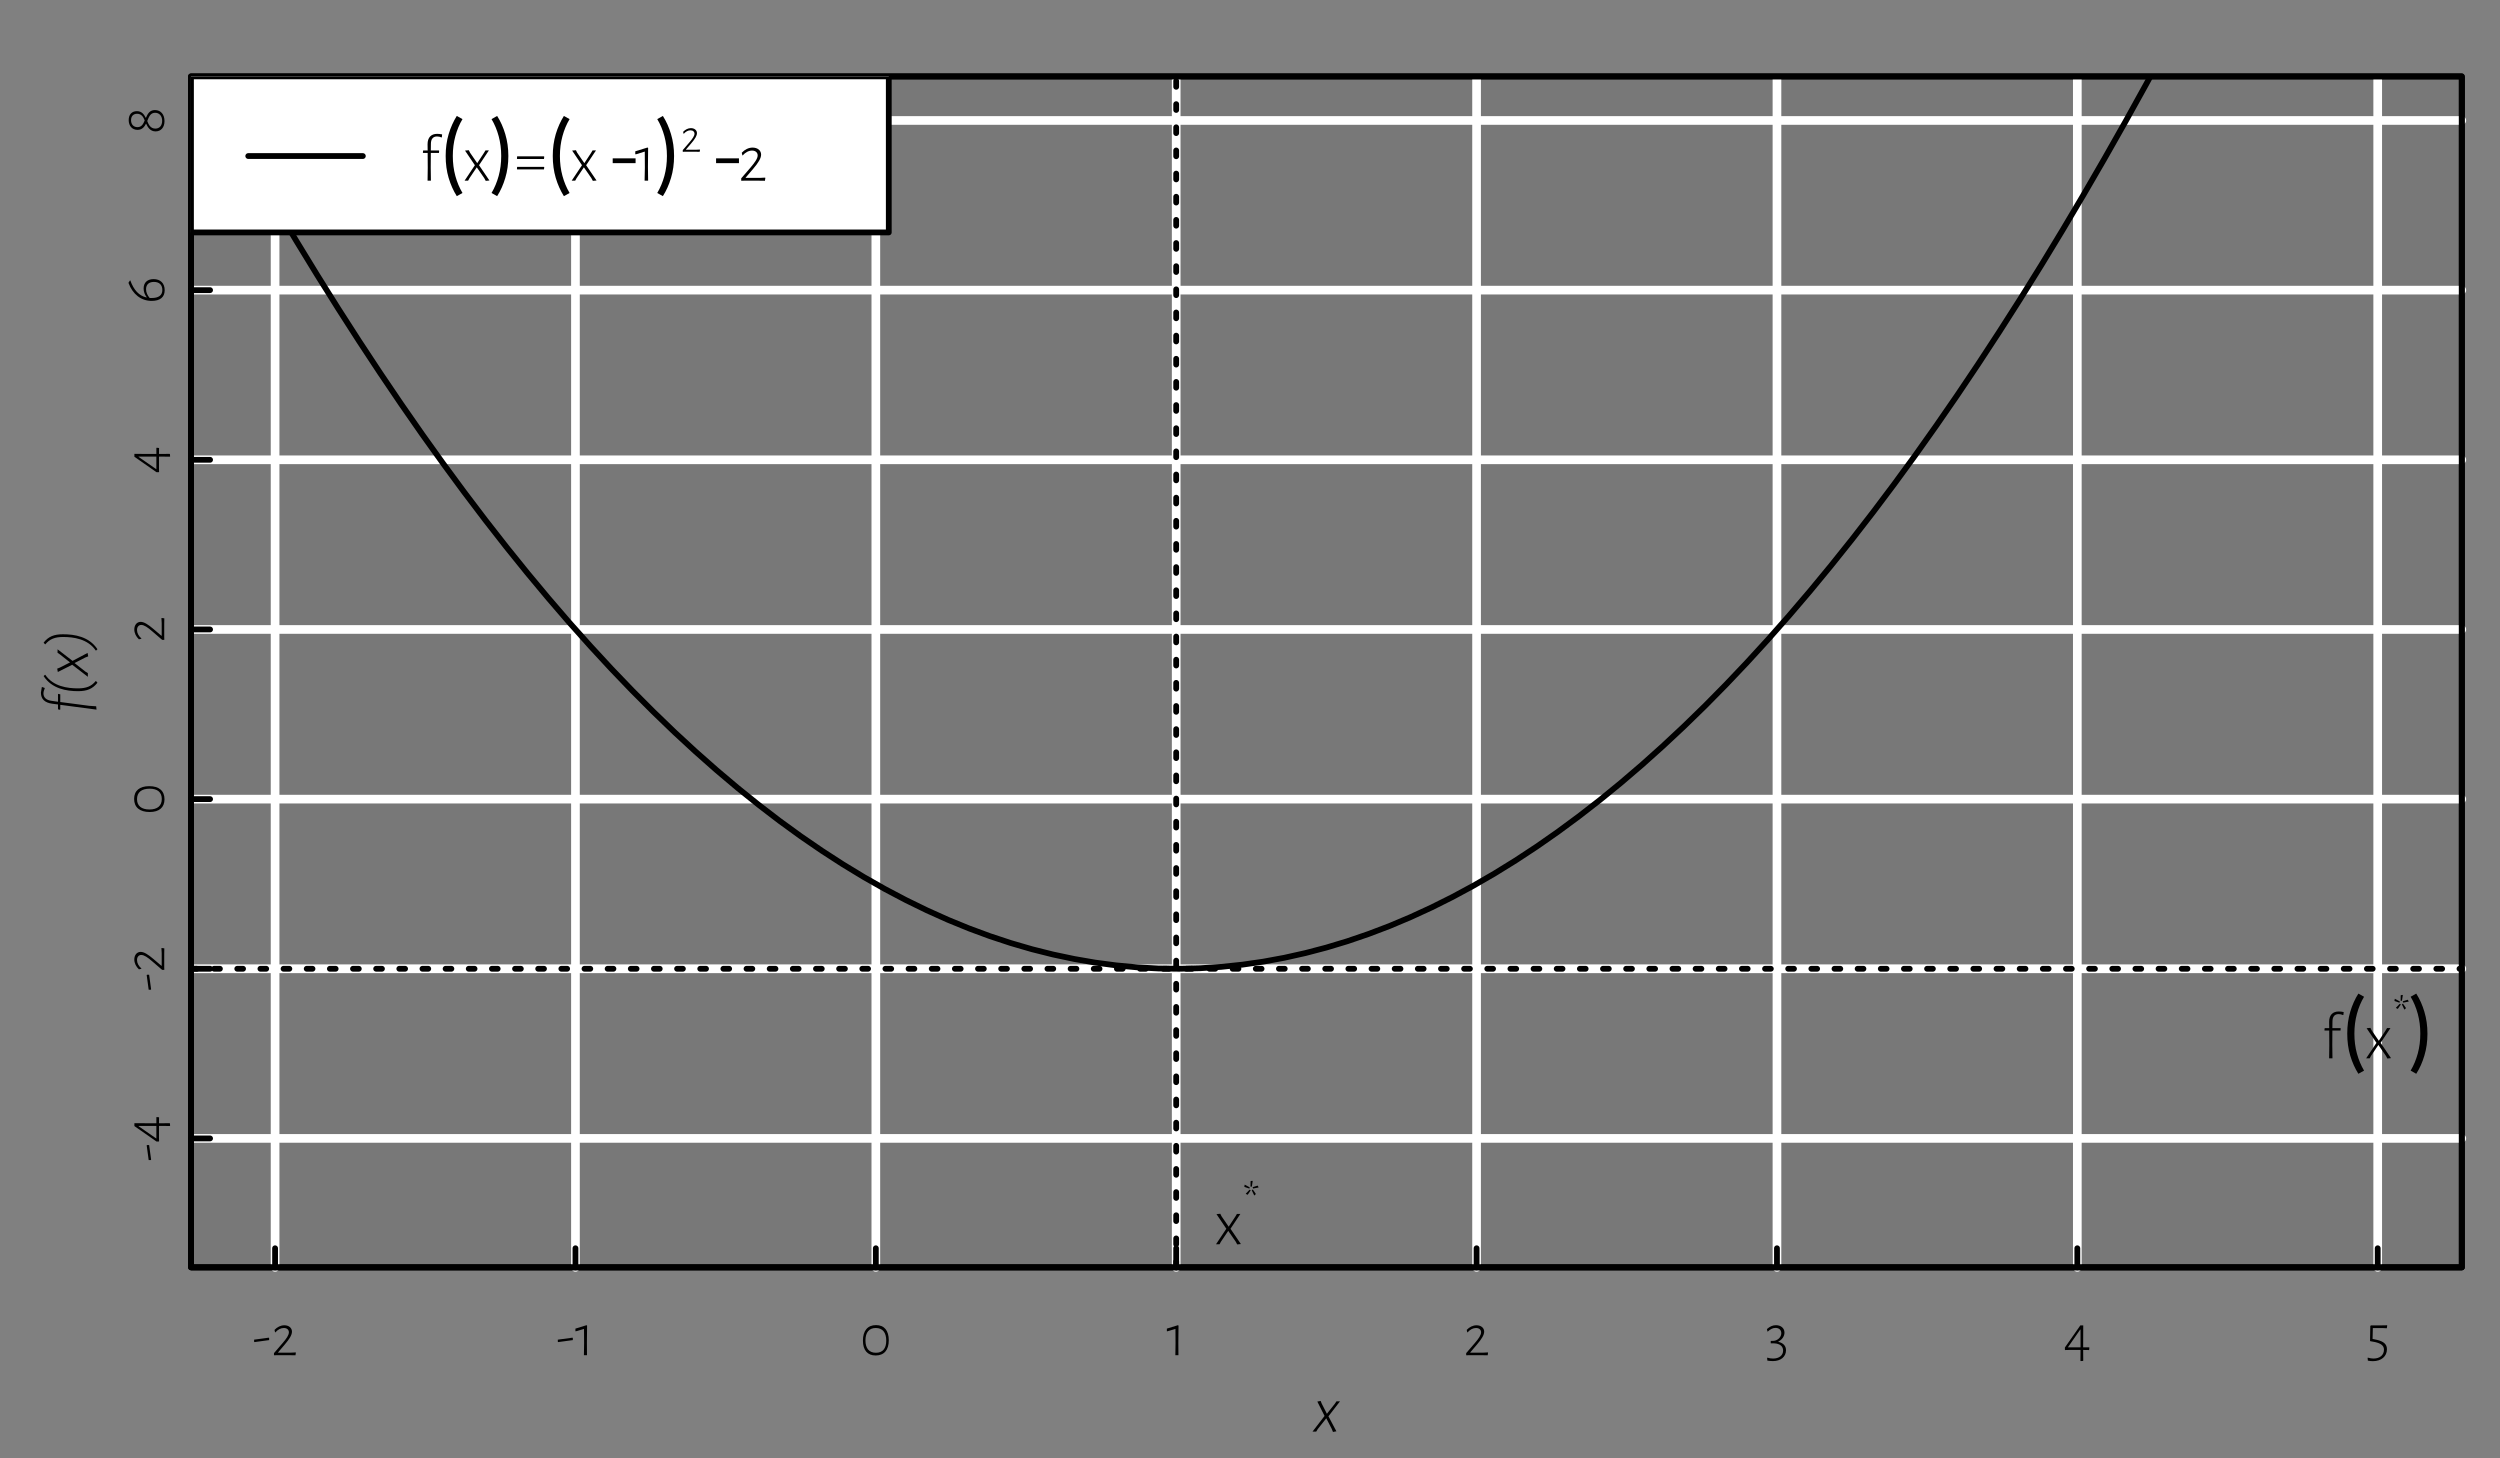 <?xml version="1.0" encoding="UTF-8"?>
<svg xmlns="http://www.w3.org/2000/svg" xmlns:xlink="http://www.w3.org/1999/xlink" width="432pt" height="252pt" viewBox="0 0 432 252" version="1.1">
<rect x="0" y="0" width="432" height="252" fill="#808080" stroke="none"/>
<defs>
<g>
<symbol overflow="visible" id="glyph0-0">
<path style="stroke:none;" d=""/>
</symbol>
<symbol overflow="visible" id="glyph0-1">
<path style="stroke:none;" d="M 2.906 -2.969 L 2.844 -3.031 L 0.312 -2.688 L 0.312 -2.328 L 0.375 -2.266 L 2.906 -2.609 Z M 2.906 -2.969 "/>
</symbol>
<symbol overflow="visible" id="glyph0-2">
<path style="stroke:none;" d="M 2.328 -5.172 C 1.688 -5.172 1.078 -4.859 0.625 -4.375 L 0.719 -3.953 L 0.781 -3.953 C 1.188 -4.422 1.703 -4.703 2.234 -4.703 C 2.797 -4.703 3.109 -4.375 3.109 -3.969 C 3.109 -3.484 2.719 -2.891 1.984 -2.047 L 0.531 -0.359 L 0.531 -0.016 L 0.562 0.016 L 0.953 0 L 3.281 0 L 4.25 0.016 L 4.312 -0.422 L 4.281 -0.484 L 3.422 -0.438 L 1.25 -0.438 L 1.234 -0.484 L 2.406 -1.859 C 3.219 -2.812 3.641 -3.5 3.641 -4.078 C 3.641 -4.719 3.094 -5.172 2.328 -5.172 Z M 2.328 -5.172 "/>
</symbol>
<symbol overflow="visible" id="glyph0-3">
<path style="stroke:none;" d="M 2.156 -5.109 L 2.062 -5.188 L 0.141 -4.594 L 0.141 -4.156 L 0.203 -4.125 L 1.625 -4.547 L 1.641 -2.078 L 1.609 0 L 2.141 0 L 2.125 -2.141 Z M 2.156 -5.109 "/>
</symbol>
<symbol overflow="visible" id="glyph0-4">
<path style="stroke:none;" d="M 2.797 -5.203 C 1.344 -5.203 0.531 -4.234 0.531 -2.516 C 0.531 -0.859 1.328 0.047 2.734 0.047 C 4.188 0.047 5 -0.891 5 -2.578 C 5 -4.266 4.219 -5.203 2.797 -5.203 Z M 2.75 -4.703 C 3.922 -4.703 4.562 -3.938 4.562 -2.516 C 4.562 -1.156 3.938 -0.422 2.781 -0.422 C 1.609 -0.422 0.969 -1.172 0.969 -2.547 C 0.969 -3.953 1.609 -4.703 2.75 -4.703 Z M 2.75 -4.703 "/>
</symbol>
<symbol overflow="visible" id="glyph0-5">
<path style="stroke:none;" d="M 1.922 -5.188 C 1.359 -5.188 0.875 -4.969 0.359 -4.516 L 0.453 -4.094 L 0.516 -4.094 C 0.953 -4.5 1.375 -4.719 1.844 -4.719 C 2.453 -4.719 2.844 -4.359 2.844 -3.797 C 2.844 -3.031 2.078 -2.484 1.484 -2.484 L 1.016 -2.469 L 1.016 -2.078 L 1.047 -2.047 L 1.609 -2.047 C 2.609 -2 3.156 -1.547 3.156 -0.797 C 3.156 0.047 2.453 0.578 1.422 0.578 C 1.109 0.578 0.75 0.531 0.438 0.422 L 0.391 0.484 L 0.438 0.938 C 0.734 0.984 1.109 1.016 1.406 1.016 C 2.75 1.016 3.656 0.266 3.656 -0.859 C 3.656 -1.609 3.188 -2.109 2.328 -2.312 L 2.328 -2.359 C 3.016 -2.688 3.391 -3.312 3.391 -3.906 C 3.391 -4.672 2.781 -5.188 1.922 -5.188 Z M 1.922 -5.188 "/>
</symbol>
<symbol overflow="visible" id="glyph0-6">
<path style="stroke:none;" d="M 4.531 -1.297 L 4.484 -1.359 L 3.453 -1.359 L 3.469 -5.156 L 2.969 -5.156 L 0.297 -1.328 L 0.297 -0.953 L 0.359 -0.891 L 0.922 -0.906 L 3 -0.906 L 2.984 0.969 L 3.031 1.016 L 3.438 0.984 L 3.469 0.922 L 3.453 -0.906 L 3.625 -0.906 L 4.484 -0.891 Z M 3 -1.359 L 0.812 -1.359 L 2.938 -4.422 L 3 -4.422 Z M 3 -1.359 "/>
</symbol>
<symbol overflow="visible" id="glyph0-7">
<path style="stroke:none;" d="M 3.781 -5.125 L 3.75 -5.172 L 2.922 -5.156 L 0.984 -5.156 L 0.859 -5.062 L 0.812 -2.484 L 0.859 -2.422 L 1.703 -2.266 C 2.75 -2.016 3.219 -1.625 3.219 -0.953 C 3.219 -0.031 2.516 0.578 1.406 0.578 C 1.125 0.578 0.797 0.531 0.438 0.422 L 0.391 0.469 L 0.438 0.938 C 0.734 1 1.047 1.031 1.312 1.031 C 2.75 1.031 3.734 0.203 3.734 -1.031 C 3.734 -1.859 3.219 -2.391 1.922 -2.672 L 1.25 -2.812 L 1.297 -4.688 L 3.062 -4.688 L 3.672 -4.656 L 3.719 -4.688 Z M 3.781 -5.125 "/>
</symbol>
<symbol overflow="visible" id="glyph1-0">
<path style="stroke:none;" d=""/>
</symbol>
<symbol overflow="visible" id="glyph1-1">
<path style="stroke:none;" d="M -2.969 -2.906 L -3.031 -2.844 L -2.688 -0.312 L -2.328 -0.312 L -2.266 -0.375 L -2.609 -2.906 Z M -2.969 -2.906 "/>
</symbol>
<symbol overflow="visible" id="glyph1-2">
<path style="stroke:none;" d="M -1.297 -4.531 L -1.359 -4.484 L -1.359 -3.453 L -5.156 -3.469 L -5.156 -2.969 L -1.328 -0.297 L -0.953 -0.297 L -0.891 -0.359 L -0.906 -0.922 L -0.906 -3 L 0.969 -2.984 L 1.016 -3.031 L 0.984 -3.438 L 0.922 -3.469 L -0.906 -3.453 L -0.906 -3.625 L -0.891 -4.484 Z M -1.359 -3 L -1.359 -0.812 L -4.422 -2.938 L -4.422 -3 Z M -1.359 -3 "/>
</symbol>
<symbol overflow="visible" id="glyph1-3">
<path style="stroke:none;" d="M -5.172 -2.328 C -5.172 -1.688 -4.859 -1.078 -4.375 -0.625 L -3.953 -0.719 L -3.953 -0.781 C -4.422 -1.188 -4.703 -1.703 -4.703 -2.234 C -4.703 -2.797 -4.375 -3.109 -3.969 -3.109 C -3.484 -3.109 -2.891 -2.719 -2.047 -1.984 L -0.359 -0.531 L -0.016 -0.531 L 0.016 -0.562 L 0 -0.953 L 0 -3.281 L 0.016 -4.25 L -0.422 -4.312 L -0.484 -4.281 L -0.438 -3.422 L -0.438 -1.25 L -0.484 -1.234 L -1.859 -2.406 C -2.812 -3.219 -3.5 -3.641 -4.078 -3.641 C -4.719 -3.641 -5.172 -3.094 -5.172 -2.328 Z M -5.172 -2.328 "/>
</symbol>
<symbol overflow="visible" id="glyph1-4">
<path style="stroke:none;" d="M -5.203 -2.797 C -5.203 -1.344 -4.234 -0.531 -2.516 -0.531 C -0.859 -0.531 0.047 -1.328 0.047 -2.734 C 0.047 -4.188 -0.891 -5 -2.578 -5 C -4.266 -5 -5.203 -4.219 -5.203 -2.797 Z M -4.703 -2.75 C -4.703 -3.922 -3.938 -4.562 -2.516 -4.562 C -1.156 -4.562 -0.422 -3.938 -0.422 -2.781 C -0.422 -1.609 -1.172 -0.969 -2.547 -0.969 C -3.953 -0.969 -4.703 -1.609 -4.703 -2.75 Z M -4.703 -2.75 "/>
</symbol>
<symbol overflow="visible" id="glyph1-5">
<path style="stroke:none;" d="M -3.562 -2.688 C -3.562 -2.109 -3.359 -1.609 -3.031 -1.188 L -3.078 -1.141 C -4.344 -1.438 -5.25 -2.391 -5.859 -4.078 L -5.922 -4.078 L -6.172 -3.688 L -6.172 -3.641 C -5.438 -1.672 -3.984 -0.547 -2.172 -0.547 C -0.734 -0.547 0.078 -1.172 0.078 -2.391 C 0.078 -3.625 -0.672 -4.312 -1.844 -4.312 C -2.906 -4.312 -3.562 -3.719 -3.562 -2.688 Z M -0.328 -2.422 C -0.328 -1.5 -0.984 -1.047 -2.172 -1.047 C -2.297 -1.047 -2.422 -1.047 -2.516 -1.047 C -2.906 -1.5 -3.141 -2.016 -3.141 -2.562 C -3.141 -3.359 -2.656 -3.828 -1.781 -3.828 C -0.844 -3.828 -0.328 -3.312 -0.328 -2.422 Z M -0.328 -2.422 "/>
</symbol>
<symbol overflow="visible" id="glyph1-6">
<path style="stroke:none;" d="M -6.141 -2.484 C -6.141 -1.516 -5.578 -0.797 -4.609 -0.797 C -3.812 -0.797 -3.422 -1.328 -3.156 -1.859 L -3.125 -1.859 C -2.844 -1.234 -2.406 -0.531 -1.5 -0.531 C -0.578 -0.531 0.047 -1.203 0.047 -2.312 C 0.047 -3.469 -0.594 -4.219 -1.609 -4.219 C -2.547 -4.219 -2.875 -3.531 -3.156 -2.891 L -3.203 -2.891 C -3.484 -3.484 -3.906 -4.031 -4.719 -4.031 C -5.609 -4.031 -6.141 -3.438 -6.141 -2.484 Z M -5.734 -2.469 C -5.734 -3.156 -5.344 -3.578 -4.688 -3.578 C -3.922 -3.578 -3.594 -3 -3.375 -2.422 C -3.625 -1.812 -3.906 -1.266 -4.625 -1.266 C -5.312 -1.266 -5.734 -1.75 -5.734 -2.469 Z M -2.938 -2.328 C -2.641 -3.047 -2.391 -3.75 -1.578 -3.75 C -0.859 -3.75 -0.359 -3.219 -0.359 -2.359 C -0.359 -1.516 -0.828 -1.016 -1.531 -1.016 C -2.375 -1.016 -2.703 -1.703 -2.938 -2.328 Z M -2.938 -2.328 "/>
</symbol>
<symbol overflow="visible" id="glyph2-0">
<path style="stroke:none;" d=""/>
</symbol>
<symbol overflow="visible" id="glyph2-1">
<path style="stroke:none;" d="M 4.188 -0.047 L 2.812 -2.641 L 4.812 -5.234 L 4.203 -5.234 L 3.922 -4.812 L 2.547 -3.078 L 1.641 -4.859 L 1.469 -5.297 L 0.891 -5.188 L 2.141 -2.703 L 0.062 0 L 0.703 0 L 0.969 -0.438 L 2.438 -2.297 L 3.391 -0.453 L 3.594 0.062 Z M 4.188 -0.047 "/>
</symbol>
<symbol overflow="visible" id="glyph3-0">
<path style="stroke:none;" d=""/>
</symbol>
<symbol overflow="visible" id="glyph3-1">
<path style="stroke:none;" d="M -7.906 -4.656 L -7.953 -4.641 L -8.109 -3.688 C -8.109 -2.547 -7.422 -1.938 -6.141 -1.766 L -5.156 -1.641 L -5.156 -0.797 L -4.812 -0.719 L -4.766 -0.781 L -4.766 -1.578 L -2.188 -1.234 L 1.5 -0.75 L 1.438 -1.328 L 0.219 -1.406 L -2.25 -1.734 L -4.766 -2.062 L -4.766 -3.391 L -5.109 -3.469 L -5.156 -3.406 L -5.156 -2.109 L -6.25 -2.266 C -7.172 -2.375 -7.672 -2.844 -7.672 -3.547 C -7.672 -3.812 -7.578 -4.141 -7.453 -4.406 L -7.469 -4.5 Z M -7.906 -4.656 "/>
</symbol>
<symbol overflow="visible" id="glyph3-2">
<path style="stroke:none;" d="M -7.406 -3.672 L -7.625 -3.469 L -7.625 -3.422 C -6.203 -1.266 -3.703 -0.844 -1.688 -0.844 C -0.125 -0.844 0.812 -1.25 1.641 -2.281 L 1.641 -2.328 L 1.422 -2.578 L 1.359 -2.594 C 0.609 -1.672 -0.281 -1.328 -1.703 -1.328 C -3.516 -1.328 -5.984 -1.656 -7.344 -3.656 Z M -7.406 -3.672 "/>
</symbol>
<symbol overflow="visible" id="glyph3-3">
<path style="stroke:none;" d="M -0.047 -4.188 L -2.641 -2.812 L -5.234 -4.812 L -5.234 -4.203 L -4.812 -3.922 L -3.078 -2.547 L -4.859 -1.641 L -5.297 -1.469 L -5.188 -0.891 L -2.703 -2.141 L 0 -0.062 L 0 -0.703 L -0.438 -0.969 L -2.297 -2.438 L -0.453 -3.391 L 0.062 -3.594 Z M -0.047 -4.188 "/>
</symbol>
<symbol overflow="visible" id="glyph3-4">
<path style="stroke:none;" d="M 1.422 0.312 L 1.641 0.109 L 1.641 0.062 C 0.219 -2.094 -2.281 -2.5 -4.297 -2.5 C -5.859 -2.5 -6.797 -2.109 -7.625 -1.078 L -7.625 -1.031 L -7.406 -0.781 L -7.344 -0.766 C -6.594 -1.672 -5.688 -2.031 -4.281 -2.031 C -2.469 -2.031 -0.016 -1.703 1.359 0.297 Z M 1.422 0.312 "/>
</symbol>
<symbol overflow="visible" id="glyph4-0">
<path style="stroke:none;" d=""/>
</symbol>
<symbol overflow="visible" id="glyph4-1">
<path style="stroke:none;" d="M 1.234 -4.828 L 1.016 -5.266 L 0.359 -5.203 L 2.062 -2.672 L 0.281 0 L 0.891 0 L 1.109 -0.406 L 2.391 -2.312 L 3.688 -0.438 L 3.938 0.031 L 4.578 -0.031 L 2.781 -2.672 L 4.484 -5.234 L 3.891 -5.234 L 3.641 -4.812 L 2.469 -3.031 Z M 1.234 -4.828 "/>
</symbol>
<symbol overflow="visible" id="glyph4-2">
<path style="stroke:none;" d="M 2.938 -8.094 C 1.891 -8.094 1.281 -7.469 1.281 -6.297 L 1.297 -5.219 L 0.516 -5.219 L 0.469 -4.859 L 0.516 -4.797 L 1.297 -4.797 L 1.312 -2.203 L 1.281 0 L 1.859 0 L 1.828 -2.266 L 1.844 -4.797 L 3.25 -4.797 L 3.281 -5.156 L 3.25 -5.219 L 1.844 -5.219 L 1.859 -6.375 C 1.859 -7.203 2.234 -7.641 2.906 -7.641 C 3.188 -7.641 3.422 -7.594 3.688 -7.469 L 3.75 -7.516 L 3.797 -8 C 3.484 -8.062 3.203 -8.094 2.938 -8.094 Z M 2.938 -8.094 "/>
</symbol>
<symbol overflow="visible" id="glyph4-3">
<path style="stroke:none;" d="M 5.125 -4.141 L 5.062 -4.203 L 0.438 -4.203 L 0.406 -3.797 L 0.453 -3.75 L 5.078 -3.75 Z M 5.125 -2.344 L 5.062 -2.391 L 0.438 -2.391 L 0.406 -2 L 0.453 -1.953 L 5.078 -1.953 Z M 5.125 -2.344 "/>
</symbol>
<symbol overflow="visible" id="glyph4-4">
<path style="stroke:none;" d="M 2.375 -5.641 L 2.281 -5.734 L 0.156 -5.078 L 0.156 -4.594 L 0.234 -4.547 L 1.797 -5.031 L 1.812 -2.281 L 1.766 0 L 2.375 0 L 2.344 -2.375 Z M 2.375 -5.641 "/>
</symbol>
<symbol overflow="visible" id="glyph4-5">
<path style="stroke:none;" d="M 2.562 -5.719 C 1.859 -5.719 1.203 -5.375 0.688 -4.828 L 0.797 -4.375 L 0.859 -4.375 C 1.312 -4.891 1.891 -5.203 2.469 -5.203 C 3.094 -5.203 3.438 -4.828 3.438 -4.375 C 3.438 -3.859 3 -3.203 2.188 -2.25 L 0.594 -0.406 L 0.594 -0.016 L 0.625 0.016 L 1.062 0 L 3.625 0 L 4.688 0.016 L 4.766 -0.469 L 4.719 -0.531 L 3.781 -0.484 L 1.375 -0.484 L 1.359 -0.531 L 2.656 -2.047 C 3.562 -3.109 4.031 -3.875 4.031 -4.516 C 4.031 -5.219 3.422 -5.719 2.562 -5.719 Z M 2.562 -5.719 "/>
</symbol>
<symbol overflow="visible" id="glyph5-0">
<path style="stroke:none;" d=""/>
</symbol>
<symbol overflow="visible" id="glyph5-1">
<path style="stroke:none;" d="M 1.75 -5.906 L 1.719 -5.953 C 1.609 -5.953 1.5 -5.938 1.391 -5.891 L 1.375 -4.984 L 1.406 -4.938 L 1.609 -4.953 Z M 1.234 -4.828 L 0.406 -5.281 L 0.359 -5.266 C 0.328 -5.156 0.312 -5.016 0.312 -4.906 L 1.141 -4.625 L 1.203 -4.641 Z M 1.766 -4.859 L 1.75 -4.812 L 1.828 -4.625 L 2.734 -4.797 L 2.766 -4.812 C 2.734 -4.938 2.672 -5.031 2.609 -5.125 Z M 1.797 -4.422 L 1.734 -4.438 L 1.594 -4.312 L 2.016 -3.438 L 2.062 -3.438 C 2.141 -3.5 2.234 -3.578 2.297 -3.688 Z M 1.391 -4.344 L 1.219 -4.422 L 0.562 -3.734 L 0.578 -3.703 C 0.672 -3.641 0.766 -3.578 0.891 -3.547 L 1.391 -4.281 Z M 1.391 -4.344 "/>
</symbol>
<symbol overflow="visible" id="glyph5-2">
<path style="stroke:none;" d="M 1.828 -4.078 C 1.328 -4.078 0.859 -3.828 0.484 -3.438 L 0.562 -3.109 L 0.609 -3.109 C 0.938 -3.484 1.344 -3.703 1.75 -3.703 C 2.203 -3.703 2.453 -3.438 2.453 -3.125 C 2.453 -2.75 2.141 -2.281 1.562 -1.609 L 0.422 -0.281 L 0.422 -0.016 L 0.438 0.016 L 0.75 0 L 2.578 0 L 3.344 0.016 L 3.406 -0.344 L 3.375 -0.375 L 2.703 -0.344 L 0.984 -0.344 L 0.969 -0.375 L 1.891 -1.453 C 2.547 -2.219 2.875 -2.766 2.875 -3.219 C 2.875 -3.719 2.438 -4.078 1.828 -4.078 Z M 1.828 -4.078 "/>
</symbol>
<symbol overflow="visible" id="glyph6-0">
<path style="stroke:none;" d="M 0.719 0 L 0.719 -10.688 L 6.406 -10.688 L 6.406 0 Z M 5.703 -0.719 L 5.703 -9.969 L 1.422 -9.969 L 1.422 -0.719 Z M 5.703 -0.719 "/>
</symbol>
<symbol overflow="visible" id="glyph6-1">
<path style="stroke:none;" d="M 2.312 -4.266 C 2.312 -3.047 2.457 -1.898 2.75 -0.828 C 3.039 0.242 3.453 1.227 3.984 2.125 L 3 2.672 C 2.414 1.742 1.945 0.695 1.594 -0.469 C 1.25 -1.633 1.078 -2.898 1.078 -4.266 C 1.078 -5.617 1.25 -6.879 1.594 -8.047 C 1.945 -9.211 2.414 -10.258 3 -11.188 L 3.984 -10.641 C 3.453 -9.754 3.039 -8.77 2.75 -7.688 C 2.457 -6.613 2.312 -5.473 2.312 -4.266 Z M 2.312 -4.266 "/>
</symbol>
<symbol overflow="visible" id="glyph6-2">
<path style="stroke:none;" d="M 1.75 -4.266 C 1.75 -5.473 1.602 -6.613 1.312 -7.688 C 1.02 -8.77 0.609 -9.754 0.078 -10.641 L 1.047 -11.188 C 1.641 -10.258 2.109 -9.211 2.453 -8.047 C 2.805 -6.879 2.984 -5.617 2.984 -4.266 C 2.984 -2.898 2.805 -1.633 2.453 -0.469 C 2.109 0.695 1.641 1.742 1.047 2.672 L 0.078 2.125 C 0.609 1.227 1.02 0.242 1.312 -0.828 C 1.602 -1.898 1.75 -3.047 1.75 -4.266 Z M 1.75 -4.266 "/>
</symbol>
<symbol overflow="visible" id="glyph7-0">
<path style="stroke:none;" d="M 0.578 0 L 0.578 -8.625 L 5.172 -8.625 L 5.172 0 Z M 4.594 -0.578 L 4.594 -8.047 L 1.156 -8.047 L 1.156 -0.578 Z M 4.594 -0.578 "/>
</symbol>
<symbol overflow="visible" id="glyph7-1">
<path style="stroke:none;" d="M 0.5 -3.859 L 4.453 -3.859 L 4.453 -3.031 L 0.5 -3.031 Z M 0.5 -3.859 "/>
</symbol>
</g>
<clipPath id="clip1">
  <path d="M 33 13.199 L 426 13.199 L 426 219 L 33 219 Z M 33 13.199 "/>
</clipPath>
<clipPath id="clip2">
  <path d="M 33 13.199 L 426 13.199 L 426 220 L 33 220 Z M 33 13.199 "/>
</clipPath>
<clipPath id="clip3">
  <path d="M 46 13.199 L 49 13.199 L 49 220 L 46 220 Z M 46 13.199 "/>
</clipPath>
<clipPath id="clip4">
  <path d="M 98 13.199 L 101 13.199 L 101 220 L 98 220 Z M 98 13.199 "/>
</clipPath>
<clipPath id="clip5">
  <path d="M 150 13.199 L 153 13.199 L 153 220 L 150 220 Z M 150 13.199 "/>
</clipPath>
<clipPath id="clip6">
  <path d="M 202 13.199 L 204 13.199 L 204 220 L 202 220 Z M 202 13.199 "/>
</clipPath>
<clipPath id="clip7">
  <path d="M 254 13.199 L 256 13.199 L 256 220 L 254 220 Z M 254 13.199 "/>
</clipPath>
<clipPath id="clip8">
  <path d="M 306 13.199 L 308 13.199 L 308 220 L 306 220 Z M 306 13.199 "/>
</clipPath>
<clipPath id="clip9">
  <path d="M 358 13.199 L 360 13.199 L 360 220 L 358 220 Z M 358 13.199 "/>
</clipPath>
<clipPath id="clip10">
  <path d="M 410 13.199 L 412 13.199 L 412 220 L 410 220 Z M 410 13.199 "/>
</clipPath>
<clipPath id="clip11">
  <path d="M 33 195 L 426.398 195 L 426.398 198 L 33 198 Z M 33 195 "/>
</clipPath>
<clipPath id="clip12">
  <path d="M 33 166 L 426.398 166 L 426.398 169 L 33 169 Z M 33 166 "/>
</clipPath>
<clipPath id="clip13">
  <path d="M 33 137 L 426.398 137 L 426.398 139 L 33 139 Z M 33 137 "/>
</clipPath>
<clipPath id="clip14">
  <path d="M 33 108 L 426.398 108 L 426.398 110 L 33 110 Z M 33 108 "/>
</clipPath>
<clipPath id="clip15">
  <path d="M 33 78 L 426.398 78 L 426.398 81 L 33 81 Z M 33 78 "/>
</clipPath>
<clipPath id="clip16">
  <path d="M 33 49 L 426.398 49 L 426.398 51 L 33 51 Z M 33 49 "/>
</clipPath>
<clipPath id="clip17">
  <path d="M 33 20 L 426.398 20 L 426.398 22 L 33 22 Z M 33 20 "/>
</clipPath>
<clipPath id="clip18">
  <path d="M 47 13.199 L 380 13.199 L 380 168 L 47 168 Z M 47 13.199 "/>
</clipPath>
<clipPath id="clip19">
  <path d="M 202 13.199 L 204 13.199 L 204 220 L 202 220 Z M 202 13.199 "/>
</clipPath>
<clipPath id="clip20">
  <path d="M 33 166 L 426 166 L 426 168 L 33 168 Z M 33 166 "/>
</clipPath>
<clipPath id="clip21">
  <path d="M 33 13.199 L 154 13.199 L 154 41 L 33 41 Z M 33 13.199 "/>
</clipPath>
<clipPath id="clip22">
  <path d="M 33 13.199 L 155 13.199 L 155 41 L 33 41 Z M 33 13.199 "/>
</clipPath>
</defs>
<g id="surface8">
<g clip-path="url(#clip1)" clip-rule="nonzero">
<path style=" stroke:none;fill-rule:nonzero;fill:rgb(0%,0%,0%);fill-opacity:0.063;" d="M 33 13.199 L 425.398 13.199 L 425.398 219 L 33 219 Z M 33 13.199 "/>
</g>
<g clip-path="url(#clip2)" clip-rule="nonzero">
<path style="fill:none;stroke-width:1;stroke-linecap:round;stroke-linejoin:round;stroke:rgb(0%,0%,0%);stroke-opacity:1;stroke-miterlimit:10;" d="M 33 13.199 L 425.398 13.199 L 425.398 219 L 33 219 Z M 33 13.199 "/>
</g>
<g clip-path="url(#clip3)" clip-rule="nonzero">
<path style="fill:none;stroke-width:1.5;stroke-linecap:round;stroke-linejoin:round;stroke:rgb(100%,100%,100%);stroke-opacity:1;stroke-miterlimit:10;" d="M 47.535 219 L 47.535 13.199 "/>
</g>
<g clip-path="url(#clip4)" clip-rule="nonzero">
<path style="fill:none;stroke-width:1.5;stroke-linecap:round;stroke-linejoin:round;stroke:rgb(100%,100%,100%);stroke-opacity:1;stroke-miterlimit:10;" d="M 99.438 219 L 99.438 13.199 "/>
</g>
<g clip-path="url(#clip5)" clip-rule="nonzero">
<path style="fill:none;stroke-width:1.5;stroke-linecap:round;stroke-linejoin:round;stroke:rgb(100%,100%,100%);stroke-opacity:1;stroke-miterlimit:10;" d="M 151.344 219 L 151.344 13.199 "/>
</g>
<g clip-path="url(#clip6)" clip-rule="nonzero">
<path style="fill:none;stroke-width:1.5;stroke-linecap:round;stroke-linejoin:round;stroke:rgb(100%,100%,100%);stroke-opacity:1;stroke-miterlimit:10;" d="M 203.246 219 L 203.246 13.199 "/>
</g>
<g clip-path="url(#clip7)" clip-rule="nonzero">
<path style="fill:none;stroke-width:1.5;stroke-linecap:round;stroke-linejoin:round;stroke:rgb(100%,100%,100%);stroke-opacity:1;stroke-miterlimit:10;" d="M 255.152 219 L 255.152 13.199 "/>
</g>
<g clip-path="url(#clip8)" clip-rule="nonzero">
<path style="fill:none;stroke-width:1.5;stroke-linecap:round;stroke-linejoin:round;stroke:rgb(100%,100%,100%);stroke-opacity:1;stroke-miterlimit:10;" d="M 307.059 219 L 307.059 13.199 "/>
</g>
<g clip-path="url(#clip9)" clip-rule="nonzero">
<path style="fill:none;stroke-width:1.5;stroke-linecap:round;stroke-linejoin:round;stroke:rgb(100%,100%,100%);stroke-opacity:1;stroke-miterlimit:10;" d="M 358.961 219 L 358.961 13.199 "/>
</g>
<g clip-path="url(#clip10)" clip-rule="nonzero">
<path style="fill:none;stroke-width:1.5;stroke-linecap:round;stroke-linejoin:round;stroke:rgb(100%,100%,100%);stroke-opacity:1;stroke-miterlimit:10;" d="M 410.867 219 L 410.867 13.199 "/>
</g>
<g clip-path="url(#clip11)" clip-rule="nonzero">
<path style="fill:none;stroke-width:1.5;stroke-linecap:round;stroke-linejoin:round;stroke:rgb(100%,100%,100%);stroke-opacity:1;stroke-miterlimit:10;" d="M 33 196.719 L 425.398 196.719 "/>
</g>
<g clip-path="url(#clip12)" clip-rule="nonzero">
<path style="fill:none;stroke-width:1.5;stroke-linecap:round;stroke-linejoin:round;stroke:rgb(100%,100%,100%);stroke-opacity:1;stroke-miterlimit:10;" d="M 33 167.402 L 425.398 167.402 "/>
</g>
<g clip-path="url(#clip13)" clip-rule="nonzero">
<path style="fill:none;stroke-width:1.5;stroke-linecap:round;stroke-linejoin:round;stroke:rgb(100%,100%,100%);stroke-opacity:1;stroke-miterlimit:10;" d="M 33 138.086 L 425.398 138.086 "/>
</g>
<g clip-path="url(#clip14)" clip-rule="nonzero">
<path style="fill:none;stroke-width:1.5;stroke-linecap:round;stroke-linejoin:round;stroke:rgb(100%,100%,100%);stroke-opacity:1;stroke-miterlimit:10;" d="M 33 108.77 L 425.398 108.77 "/>
</g>
<g clip-path="url(#clip15)" clip-rule="nonzero">
<path style="fill:none;stroke-width:1.5;stroke-linecap:round;stroke-linejoin:round;stroke:rgb(100%,100%,100%);stroke-opacity:1;stroke-miterlimit:10;" d="M 33 79.453 L 425.398 79.453 "/>
</g>
<g clip-path="url(#clip16)" clip-rule="nonzero">
<path style="fill:none;stroke-width:1.5;stroke-linecap:round;stroke-linejoin:round;stroke:rgb(100%,100%,100%);stroke-opacity:1;stroke-miterlimit:10;" d="M 33 50.137 L 425.398 50.137 "/>
</g>
<g clip-path="url(#clip17)" clip-rule="nonzero">
<path style="fill:none;stroke-width:1.5;stroke-linecap:round;stroke-linejoin:round;stroke:rgb(100%,100%,100%);stroke-opacity:1;stroke-miterlimit:10;" d="M 33 20.82 L 425.398 20.82 "/>
</g>
<path style="fill:none;stroke-width:1;stroke-linecap:round;stroke-linejoin:round;stroke:rgb(0%,0%,0%);stroke-opacity:1;stroke-miterlimit:10;" d="M 33 219 L 425.398 219 L 425.398 13.199 L 33 13.199 L 33 219 "/>
<g clip-path="url(#clip18)" clip-rule="nonzero">
<path style="fill:none;stroke-width:1;stroke-linecap:round;stroke-linejoin:round;stroke:rgb(0%,0%,0%);stroke-opacity:1;stroke-miterlimit:10;" d="M 47.535 35.48 L 51.168 41.566 L 54.801 47.508 L 58.434 53.305 L 62.066 58.957 L 65.699 64.465 L 69.332 69.832 L 72.965 75.055 L 76.602 80.137 L 80.234 85.07 L 83.867 89.863 L 87.5 94.512 L 91.133 99.016 L 94.766 103.375 L 98.398 107.594 L 102.035 111.664 L 105.668 115.598 L 109.301 119.383 L 112.934 123.023 L 116.566 126.523 L 120.199 129.879 L 123.832 133.09 L 127.465 136.156 L 131.102 139.082 L 134.734 141.863 L 138.367 144.5 L 142 146.992 L 145.633 149.344 L 149.266 151.551 L 152.898 153.613 L 156.535 155.531 L 160.168 157.305 L 163.801 158.938 L 167.434 160.426 L 171.066 161.77 L 174.699 162.969 L 178.332 164.027 L 181.965 164.938 L 185.602 165.707 L 189.234 166.336 L 192.867 166.816 L 196.5 167.156 L 200.133 167.352 L 203.766 167.402 L 207.398 167.309 L 211.035 167.074 L 214.668 166.695 L 218.301 166.172 L 221.934 165.504 L 225.566 164.691 L 229.199 163.738 L 232.832 162.641 L 236.465 161.398 L 240.102 160.016 L 243.734 158.484 L 247.367 156.812 L 251 154.996 L 254.633 153.035 L 258.266 150.934 L 261.898 148.688 L 265.535 146.297 L 269.168 143.762 L 272.801 141.082 L 276.434 138.262 L 280.066 135.297 L 283.699 132.188 L 287.332 128.934 L 290.965 125.539 L 294.602 122 L 298.234 118.316 L 301.867 114.488 L 305.5 110.516 L 309.133 106.402 L 312.766 102.145 L 316.398 97.742 L 320.035 93.195 L 323.668 88.508 L 327.301 83.676 L 330.934 78.699 L 334.566 73.578 L 338.199 68.316 L 341.832 62.906 L 345.465 57.355 L 349.102 51.66 L 352.734 45.824 L 356.367 39.84 L 360 33.715 L 363.633 27.445 L 367.266 21.035 L 370.898 14.477 L 374.535 7.777 L 378.168 0.934 L 378.652 0 "/>
</g>
<path style="fill:none;stroke-width:1;stroke-linecap:round;stroke-linejoin:round;stroke:rgb(0%,0%,0%);stroke-opacity:1;stroke-miterlimit:10;" d="M 47.535 215.699 L 47.535 219 "/>
<path style="fill:none;stroke-width:1;stroke-linecap:round;stroke-linejoin:round;stroke:rgb(0%,0%,0%);stroke-opacity:1;stroke-miterlimit:10;" d="M 99.438 215.699 L 99.438 219 "/>
<path style="fill:none;stroke-width:1;stroke-linecap:round;stroke-linejoin:round;stroke:rgb(0%,0%,0%);stroke-opacity:1;stroke-miterlimit:10;" d="M 151.344 215.699 L 151.344 219 "/>
<path style="fill:none;stroke-width:1;stroke-linecap:round;stroke-linejoin:round;stroke:rgb(0%,0%,0%);stroke-opacity:1;stroke-miterlimit:10;" d="M 203.246 215.699 L 203.246 219 "/>
<path style="fill:none;stroke-width:1;stroke-linecap:round;stroke-linejoin:round;stroke:rgb(0%,0%,0%);stroke-opacity:1;stroke-miterlimit:10;" d="M 255.152 215.699 L 255.152 219 "/>
<path style="fill:none;stroke-width:1;stroke-linecap:round;stroke-linejoin:round;stroke:rgb(0%,0%,0%);stroke-opacity:1;stroke-miterlimit:10;" d="M 307.059 215.699 L 307.059 219 "/>
<path style="fill:none;stroke-width:1;stroke-linecap:round;stroke-linejoin:round;stroke:rgb(0%,0%,0%);stroke-opacity:1;stroke-miterlimit:10;" d="M 358.961 215.699 L 358.961 219 "/>
<path style="fill:none;stroke-width:1;stroke-linecap:round;stroke-linejoin:round;stroke:rgb(0%,0%,0%);stroke-opacity:1;stroke-miterlimit:10;" d="M 410.867 215.699 L 410.867 219 "/>
<g style="fill:rgb(0%,0%,0%);fill-opacity:1;">
  <use xlink:href="#glyph0-1" x="43.598" y="234.18"/>
  <use xlink:href="#glyph0-2" x="46.811" y="234.18"/>
</g>
<g style="fill:rgb(0%,0%,0%);fill-opacity:1;">
  <use xlink:href="#glyph0-1" x="96.078" y="234.18"/>
  <use xlink:href="#glyph0-3" x="99.292" y="234.18"/>
</g>
<g style="fill:rgb(0%,0%,0%);fill-opacity:1;">
  <use xlink:href="#glyph0-4" x="148.582" y="234.18"/>
</g>
<g style="fill:rgb(0%,0%,0%);fill-opacity:1;">
  <use xlink:href="#glyph0-3" x="201.492" y="234.18"/>
</g>
<g style="fill:rgb(0%,0%,0%);fill-opacity:1;">
  <use xlink:href="#glyph0-2" x="252.824" y="234.18"/>
</g>
<g style="fill:rgb(0%,0%,0%);fill-opacity:1;">
  <use xlink:href="#glyph0-5" x="304.965" y="234.18"/>
</g>
<g style="fill:rgb(0%,0%,0%);fill-opacity:1;">
  <use xlink:href="#glyph0-6" x="356.516" y="234.18"/>
</g>
<g style="fill:rgb(0%,0%,0%);fill-opacity:1;">
  <use xlink:href="#glyph0-7" x="408.73" y="234.18"/>
</g>
<path style="fill:none;stroke-width:1;stroke-linecap:round;stroke-linejoin:round;stroke:rgb(0%,0%,0%);stroke-opacity:1;stroke-miterlimit:10;" d="M 36.301 196.719 L 33 196.719 "/>
<path style="fill:none;stroke-width:1;stroke-linecap:round;stroke-linejoin:round;stroke:rgb(0%,0%,0%);stroke-opacity:1;stroke-miterlimit:10;" d="M 36.301 167.402 L 33 167.402 "/>
<path style="fill:none;stroke-width:1;stroke-linecap:round;stroke-linejoin:round;stroke:rgb(0%,0%,0%);stroke-opacity:1;stroke-miterlimit:10;" d="M 36.301 138.086 L 33 138.086 "/>
<path style="fill:none;stroke-width:1;stroke-linecap:round;stroke-linejoin:round;stroke:rgb(0%,0%,0%);stroke-opacity:1;stroke-miterlimit:10;" d="M 36.301 108.77 L 33 108.77 "/>
<path style="fill:none;stroke-width:1;stroke-linecap:round;stroke-linejoin:round;stroke:rgb(0%,0%,0%);stroke-opacity:1;stroke-miterlimit:10;" d="M 36.301 79.453 L 33 79.453 "/>
<path style="fill:none;stroke-width:1;stroke-linecap:round;stroke-linejoin:round;stroke:rgb(0%,0%,0%);stroke-opacity:1;stroke-miterlimit:10;" d="M 36.301 50.137 L 33 50.137 "/>
<path style="fill:none;stroke-width:1;stroke-linecap:round;stroke-linejoin:round;stroke:rgb(0%,0%,0%);stroke-opacity:1;stroke-miterlimit:10;" d="M 36.301 20.82 L 33 20.82 "/>
<g style="fill:rgb(0%,0%,0%);fill-opacity:1;">
  <use xlink:href="#glyph1-1" x="28.379" y="200.77"/>
  <use xlink:href="#glyph1-2" x="28.379" y="197.556"/>
</g>
<g style="fill:rgb(0%,0%,0%);fill-opacity:1;">
  <use xlink:href="#glyph1-1" x="28.379" y="171.34"/>
  <use xlink:href="#glyph1-3" x="28.379" y="168.126"/>
</g>
<g style="fill:rgb(0%,0%,0%);fill-opacity:1;">
  <use xlink:href="#glyph1-4" x="28.379" y="140.848"/>
</g>
<g style="fill:rgb(0%,0%,0%);fill-opacity:1;">
  <use xlink:href="#glyph1-3" x="28.379" y="111.098"/>
</g>
<g style="fill:rgb(0%,0%,0%);fill-opacity:1;">
  <use xlink:href="#glyph1-2" x="28.379" y="81.898"/>
</g>
<g style="fill:rgb(0%,0%,0%);fill-opacity:1;">
  <use xlink:href="#glyph1-5" x="28.379" y="52.543"/>
</g>
<g style="fill:rgb(0%,0%,0%);fill-opacity:1;">
  <use xlink:href="#glyph1-6" x="28.379" y="23.238"/>
</g>
<path style="fill:none;stroke-width:1;stroke-linecap:round;stroke-linejoin:round;stroke:rgb(0%,0%,0%);stroke-opacity:1;stroke-miterlimit:10;" d="M 33 219 L 425.398 219 L 425.398 13.199 L 33 13.199 L 33 219 "/>
<g style="fill:rgb(0%,0%,0%);fill-opacity:1;">
  <use xlink:href="#glyph2-1" x="226.742" y="247.379"/>
</g>
<g style="fill:rgb(0%,0%,0%);fill-opacity:1;">
  <use xlink:href="#glyph3-1" x="15.18" y="123.371"/>
  <use xlink:href="#glyph3-2" x="15.18" y="120.278"/>
  <use xlink:href="#glyph3-3" x="15.18" y="117.012"/>
  <use xlink:href="#glyph3-4" x="15.18" y="112.101"/>
</g>
<g clip-path="url(#clip19)" clip-rule="nonzero">
<path style="fill:none;stroke-width:1;stroke-linecap:round;stroke-linejoin:round;stroke:rgb(0%,0%,0%);stroke-opacity:1;stroke-dasharray:1,3;stroke-miterlimit:10;" d="M 203.246 219 L 203.246 13.199 "/>
</g>
<g clip-path="url(#clip20)" clip-rule="nonzero">
<path style="fill:none;stroke-width:1;stroke-linecap:round;stroke-linejoin:round;stroke:rgb(0%,0%,0%);stroke-opacity:1;stroke-dasharray:1,3;stroke-miterlimit:10;" d="M 33 167.402 L 425.398 167.402 "/>
</g>
<g style="fill:rgb(0%,0%,0%);fill-opacity:1;">
  <use xlink:href="#glyph4-1" x="209.848" y="215.004"/>
</g>
<g style="fill:rgb(0%,0%,0%);fill-opacity:1;">
  <use xlink:href="#glyph5-1" x="214.711" y="210"/>
</g>
<g style="fill:rgb(0%,0%,0%);fill-opacity:1;">
  <use xlink:href="#glyph4-2" x="401.191" y="182.879"/>
</g>
<g style="fill:rgb(0%,0%,0%);fill-opacity:1;">
  <use xlink:href="#glyph6-1" x="404.527" y="182.879"/>
</g>
<g style="fill:rgb(0%,0%,0%);fill-opacity:1;">
  <use xlink:href="#glyph4-1" x="408.59" y="182.879"/>
</g>
<g style="fill:rgb(0%,0%,0%);fill-opacity:1;">
  <use xlink:href="#glyph5-1" x="413.453" y="177.879"/>
</g>
<g style="fill:rgb(0%,0%,0%);fill-opacity:1;">
  <use xlink:href="#glyph6-2" x="416.48" y="182.879"/>
</g>
<g clip-path="url(#clip21)" clip-rule="nonzero">
<path style=" stroke:none;fill-rule:nonzero;fill:rgb(100%,100%,100%);fill-opacity:1;" d="M 33 13.199 L 153.582 13.199 L 153.582 40.164 L 33 40.164 Z M 33 13.199 "/>
</g>
<g clip-path="url(#clip22)" clip-rule="nonzero">
<path style="fill:none;stroke-width:1;stroke-linecap:round;stroke-linejoin:round;stroke:rgb(0%,0%,0%);stroke-opacity:1;stroke-miterlimit:10;" d="M 33 13.199 L 153.582 13.199 L 153.582 40.164 L 33 40.164 Z M 33 13.199 "/>
</g>
<path style="fill:none;stroke-width:1;stroke-linecap:round;stroke-linejoin:round;stroke:rgb(0%,0%,0%);stroke-opacity:1;stroke-miterlimit:10;" d="M 42.898 26.965 L 62.699 26.965 "/>
<g style="fill:rgb(0%,0%,0%);fill-opacity:1;">
  <use xlink:href="#glyph4-2" x="72.602" y="31.223"/>
</g>
<g style="fill:rgb(0%,0%,0%);fill-opacity:1;">
  <use xlink:href="#glyph6-1" x="75.934" y="31.223"/>
</g>
<g style="fill:rgb(0%,0%,0%);fill-opacity:1;">
  <use xlink:href="#glyph4-1" x="79.996" y="31.223"/>
</g>
<g style="fill:rgb(0%,0%,0%);fill-opacity:1;">
  <use xlink:href="#glyph6-2" x="84.859" y="31.223"/>
</g>
<g style="fill:rgb(0%,0%,0%);fill-opacity:1;">
  <use xlink:href="#glyph4-3" x="88.922" y="31.223"/>
</g>
<g style="fill:rgb(0%,0%,0%);fill-opacity:1;">
  <use xlink:href="#glyph6-1" x="94.441" y="31.223"/>
</g>
<g style="fill:rgb(0%,0%,0%);fill-opacity:1;">
  <use xlink:href="#glyph4-1" x="98.504" y="31.223"/>
</g>
<g style="fill:rgb(0%,0%,0%);fill-opacity:1;">
  <use xlink:href="#glyph7-1" x="105.375" y="31.223"/>
</g>
<g style="fill:rgb(0%,0%,0%);fill-opacity:1;">
  <use xlink:href="#glyph4-4" x="109.621" y="31.223"/>
</g>
<g style="fill:rgb(0%,0%,0%);fill-opacity:1;">
  <use xlink:href="#glyph6-2" x="113.496" y="31.223"/>
</g>
<g style="fill:rgb(0%,0%,0%);fill-opacity:1;">
  <use xlink:href="#glyph5-2" x="117.559" y="26.219"/>
</g>
<g style="fill:rgb(0%,0%,0%);fill-opacity:1;">
  <use xlink:href="#glyph7-1" x="123.238" y="31.223"/>
</g>
<g style="fill:rgb(0%,0%,0%);fill-opacity:1;">
  <use xlink:href="#glyph4-5" x="127.488" y="31.223"/>
</g>
</g>
</svg>
